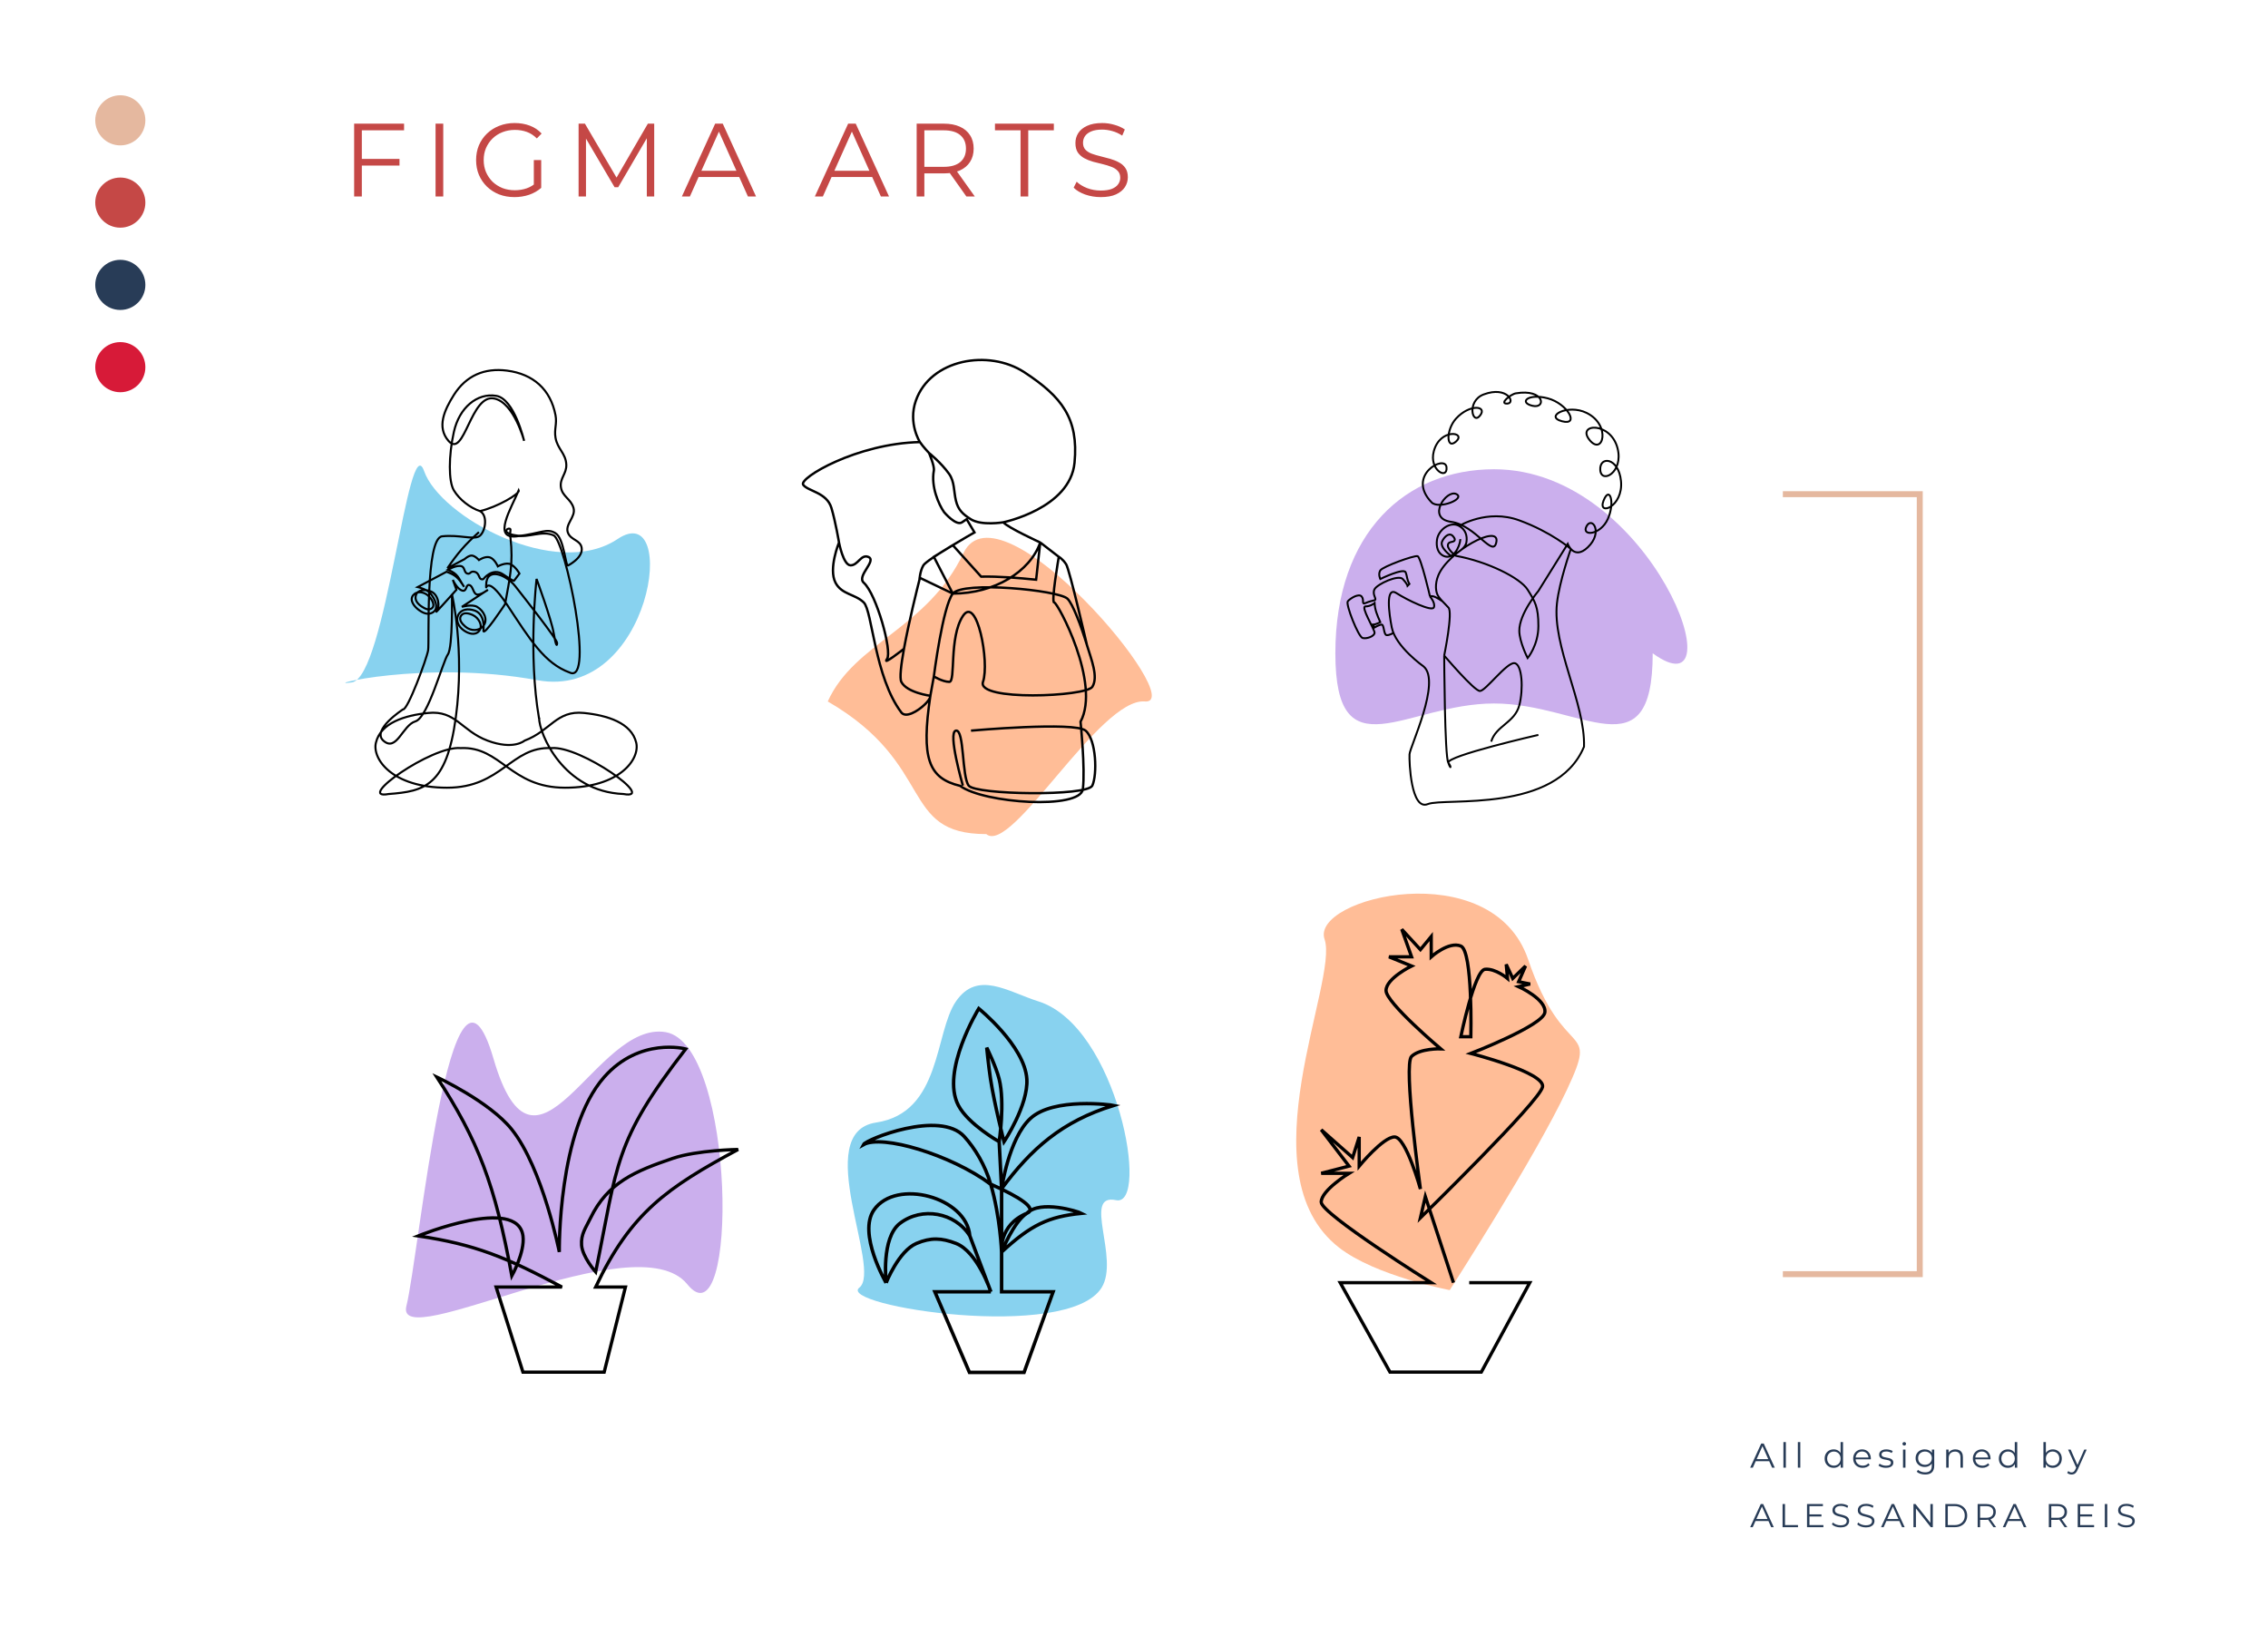 <svg width="762" height="553" viewBox="0 0 762 553" fill="none" xmlns="http://www.w3.org/2000/svg">
<rect width="762" height="553" fill="white"/>
<circle cx="40.42" cy="68.058" r="8.42" fill="#C54846"/>
<circle cx="40.42" cy="95.696" r="8.42" fill="#283C57"/>
<circle cx="40.42" cy="40.42" r="8.42" fill="#E5B89F"/>
<circle cx="40.42" cy="123.334" r="8.42" fill="#D71A38"/>
<path d="M588.022 513L591.58 505.217H592.392L595.95 513H595.083L591.814 505.695H592.147L588.878 513H588.022ZM589.423 510.921L589.668 510.254H594.193L594.438 510.921H589.423ZM598.905 513V505.217H599.728V512.288H604.087V513H598.905ZM607.854 508.697H611.968V509.398H607.854V508.697ZM607.943 512.288H612.624V513H607.121V505.217H612.458V505.928H607.943V512.288ZM618.372 513.067C617.794 513.067 617.238 512.974 616.704 512.789C616.178 512.596 615.77 512.351 615.481 512.055L615.804 511.421C616.078 511.688 616.445 511.914 616.905 512.099C617.372 512.277 617.861 512.366 618.372 512.366C618.861 512.366 619.258 512.307 619.562 512.188C619.873 512.062 620.099 511.896 620.24 511.688C620.388 511.48 620.463 511.251 620.463 510.999C620.463 510.695 620.374 510.45 620.196 510.265C620.025 510.079 619.799 509.935 619.517 509.831C619.236 509.72 618.924 509.624 618.583 509.542C618.242 509.461 617.902 509.375 617.561 509.286C617.22 509.19 616.905 509.064 616.615 508.908C616.334 508.753 616.104 508.549 615.926 508.297C615.756 508.037 615.67 507.7 615.67 507.285C615.67 506.899 615.77 506.547 615.971 506.229C616.178 505.903 616.493 505.643 616.916 505.45C617.338 505.25 617.879 505.15 618.539 505.15C618.976 505.15 619.41 505.213 619.84 505.339C620.27 505.458 620.64 505.625 620.952 505.839L620.674 506.496C620.34 506.273 619.984 506.11 619.606 506.006C619.236 505.903 618.876 505.851 618.528 505.851C618.061 505.851 617.675 505.914 617.372 506.04C617.068 506.166 616.842 506.336 616.693 506.551C616.552 506.759 616.482 506.996 616.482 507.263C616.482 507.567 616.567 507.811 616.738 507.997C616.916 508.182 617.145 508.326 617.427 508.43C617.716 508.534 618.031 508.627 618.372 508.708C618.713 508.79 619.05 508.879 619.384 508.975C619.725 509.071 620.036 509.197 620.318 509.353C620.607 509.501 620.837 509.701 621.007 509.953C621.185 510.205 621.274 510.535 621.274 510.943C621.274 511.321 621.17 511.673 620.963 511.999C620.755 512.318 620.437 512.577 620.007 512.778C619.584 512.97 619.039 513.067 618.372 513.067ZM626.881 513.067C626.303 513.067 625.747 512.974 625.213 512.789C624.687 512.596 624.279 512.351 623.99 512.055L624.312 511.421C624.587 511.688 624.953 511.914 625.413 512.099C625.88 512.277 626.369 512.366 626.881 512.366C627.37 512.366 627.766 512.307 628.07 512.188C628.382 512.062 628.608 511.896 628.749 511.688C628.897 511.48 628.971 511.251 628.971 510.999C628.971 510.695 628.882 510.45 628.704 510.265C628.534 510.079 628.308 509.935 628.026 509.831C627.744 509.72 627.433 509.624 627.092 509.542C626.751 509.461 626.41 509.375 626.069 509.286C625.728 509.19 625.413 509.064 625.124 508.908C624.842 508.753 624.612 508.549 624.435 508.297C624.264 508.037 624.179 507.7 624.179 507.285C624.179 506.899 624.279 506.547 624.479 506.229C624.687 505.903 625.002 505.643 625.424 505.45C625.847 505.25 626.388 505.15 627.047 505.15C627.485 505.15 627.918 505.213 628.348 505.339C628.778 505.458 629.149 505.625 629.46 505.839L629.182 506.496C628.849 506.273 628.493 506.11 628.115 506.006C627.744 505.903 627.385 505.851 627.036 505.851C626.569 505.851 626.184 505.914 625.88 506.04C625.576 506.166 625.35 506.336 625.202 506.551C625.061 506.759 624.99 506.996 624.99 507.263C624.99 507.567 625.076 507.811 625.246 507.997C625.424 508.182 625.654 508.326 625.936 508.43C626.225 508.534 626.54 508.627 626.881 508.708C627.222 508.79 627.559 508.879 627.893 508.975C628.233 509.071 628.545 509.197 628.826 509.353C629.116 509.501 629.345 509.701 629.516 509.953C629.694 510.205 629.783 510.535 629.783 510.943C629.783 511.321 629.679 511.673 629.471 511.999C629.264 512.318 628.945 512.577 628.515 512.778C628.093 512.97 627.548 513.067 626.881 513.067ZM631.998 513L635.556 505.217H636.368L639.926 513H639.058L635.789 505.695H636.123L632.854 513H631.998ZM633.399 510.921L633.644 510.254H638.169L638.413 510.921H633.399ZM642.881 513V505.217H643.559L648.93 511.977H648.574V505.217H649.385V513H648.707L643.348 506.24H643.704V513H642.881ZM653.594 513V505.217H656.763C657.593 505.217 658.319 505.384 658.942 505.717C659.572 506.043 660.061 506.499 660.41 507.085C660.758 507.67 660.932 508.345 660.932 509.108C660.932 509.872 660.758 510.546 660.41 511.132C660.061 511.718 659.572 512.177 658.942 512.511C658.319 512.837 657.593 513 656.763 513H653.594ZM654.416 512.288H656.718C657.407 512.288 658.004 512.155 658.508 511.888C659.02 511.614 659.416 511.24 659.698 510.765C659.98 510.283 660.12 509.731 660.12 509.108C660.12 508.478 659.98 507.926 659.698 507.452C659.416 506.977 659.02 506.607 658.508 506.34C658.004 506.066 657.407 505.928 656.718 505.928H654.416V512.288ZM664.448 513V505.217H667.361C668.02 505.217 668.587 505.324 669.062 505.539C669.536 505.747 669.899 506.051 670.151 506.451C670.411 506.844 670.541 507.322 670.541 507.885C670.541 508.434 670.411 508.908 670.151 509.309C669.899 509.701 669.536 510.005 669.062 510.22C668.587 510.428 668.02 510.532 667.361 510.532H664.903L665.27 510.154V513H664.448ZM669.762 513L667.761 510.176H668.65L670.663 513H669.762ZM665.27 510.22L664.903 509.831H667.338C668.117 509.831 668.706 509.661 669.106 509.32C669.514 508.979 669.718 508.501 669.718 507.885C669.718 507.263 669.514 506.781 669.106 506.44C668.706 506.099 668.117 505.928 667.338 505.928H664.903L665.27 505.539V510.22ZM672.905 513L676.463 505.217H677.275L680.833 513H679.966L676.697 505.695H677.03L673.761 513H672.905ZM674.306 510.921L674.551 510.254H679.076L679.321 510.921H674.306ZM688.366 513V505.217H691.279C691.939 505.217 692.506 505.324 692.98 505.539C693.455 505.747 693.818 506.051 694.07 506.451C694.329 506.844 694.459 507.322 694.459 507.885C694.459 508.434 694.329 508.908 694.07 509.309C693.818 509.701 693.455 510.005 692.98 510.22C692.506 510.428 691.939 510.532 691.279 510.532H688.822L689.189 510.154V513H688.366ZM693.681 513L691.679 510.176H692.569L694.581 513H693.681ZM689.189 510.22L688.822 509.831H691.257C692.035 509.831 692.624 509.661 693.025 509.32C693.432 508.979 693.636 508.501 693.636 507.885C693.636 507.263 693.432 506.781 693.025 506.44C692.624 506.099 692.035 505.928 691.257 505.928H688.822L689.189 505.539V510.22ZM698.803 508.697H702.917V509.398H698.803V508.697ZM698.892 512.288H703.573V513H698.069V505.217H703.406V505.928H698.892V512.288ZM707.175 513V505.217H707.997V513H707.175ZM714.343 513.067C713.765 513.067 713.209 512.974 712.676 512.789C712.149 512.596 711.742 512.351 711.453 512.055L711.775 511.421C712.049 511.688 712.416 511.914 712.876 512.099C713.343 512.277 713.832 512.366 714.343 512.366C714.833 512.366 715.229 512.307 715.533 512.188C715.845 512.062 716.071 511.896 716.211 511.688C716.36 511.48 716.434 511.251 716.434 510.999C716.434 510.695 716.345 510.45 716.167 510.265C715.996 510.079 715.77 509.935 715.489 509.831C715.207 509.72 714.896 509.624 714.555 509.542C714.214 509.461 713.873 509.375 713.532 509.286C713.191 509.19 712.876 509.064 712.587 508.908C712.305 508.753 712.075 508.549 711.897 508.297C711.727 508.037 711.642 507.7 711.642 507.285C711.642 506.899 711.742 506.547 711.942 506.229C712.149 505.903 712.464 505.643 712.887 505.45C713.309 505.25 713.851 505.15 714.51 505.15C714.948 505.15 715.381 505.213 715.811 505.339C716.241 505.458 716.612 505.625 716.923 505.839L716.645 506.496C716.312 506.273 715.956 506.11 715.578 506.006C715.207 505.903 714.848 505.851 714.499 505.851C714.032 505.851 713.647 505.914 713.343 506.04C713.039 506.166 712.813 506.336 712.665 506.551C712.524 506.759 712.453 506.996 712.453 507.263C712.453 507.567 712.539 507.811 712.709 507.997C712.887 508.182 713.117 508.326 713.398 508.43C713.687 508.534 714.003 508.627 714.343 508.708C714.684 508.79 715.022 508.879 715.355 508.975C715.696 509.071 716.008 509.197 716.289 509.353C716.578 509.501 716.808 509.701 716.979 509.953C717.157 510.205 717.245 510.535 717.245 510.943C717.245 511.321 717.142 511.673 716.934 511.999C716.727 512.318 716.408 512.577 715.978 512.778C715.555 512.97 715.011 513.067 714.343 513.067Z" fill="#283C57"/>
<path d="M121.29 53.385H134.22V55.621H121.29V53.385ZM121.57 66H118.984V41.539H135.757V43.775H121.57V66ZM146.339 66V41.539H148.925V66H146.339ZM172.854 66.21C170.99 66.21 169.266 65.907 167.682 65.301C166.121 64.672 164.758 63.798 163.593 62.68C162.452 61.562 161.555 60.246 160.902 58.731C160.273 57.217 159.959 55.563 159.959 53.769C159.959 51.975 160.273 50.321 160.902 48.807C161.555 47.293 162.463 45.977 163.628 44.858C164.793 43.74 166.156 42.878 167.717 42.273C169.301 41.644 171.025 41.329 172.888 41.329C174.752 41.329 176.453 41.62 177.99 42.203C179.551 42.785 180.879 43.67 181.974 44.858L180.367 46.501C179.342 45.476 178.212 44.742 176.977 44.299C175.742 43.857 174.414 43.635 172.993 43.635C171.479 43.635 170.081 43.892 168.8 44.404C167.542 44.893 166.435 45.604 165.48 46.536C164.548 47.444 163.814 48.516 163.279 49.751C162.766 50.962 162.51 52.302 162.51 53.769C162.51 55.214 162.766 56.553 163.279 57.788C163.814 59.023 164.548 60.106 165.48 61.038C166.435 61.946 167.542 62.657 168.8 63.169C170.081 63.659 171.467 63.903 172.958 63.903C174.356 63.903 175.672 63.694 176.907 63.274C178.165 62.855 179.318 62.144 180.367 61.143L181.834 63.1C180.67 64.125 179.307 64.905 177.746 65.441C176.185 65.953 174.554 66.21 172.854 66.21ZM179.353 62.785V53.769H181.834V63.1L179.353 62.785ZM194.395 66V41.539H196.526L207.709 60.618H206.591L217.668 41.539H219.8V66H217.319V45.417H217.913L207.709 62.89H206.486L196.212 45.417H196.876V66H194.395ZM229.098 66L240.28 41.539H242.831L254.013 66H251.288L241.014 43.041H242.062L231.788 66H229.098ZM233.501 59.465L234.27 57.369H248.492L249.261 59.465H233.501ZM273.775 66L284.958 41.539H287.508L298.691 66H295.965L285.691 43.041H286.74L276.466 66H273.775ZM278.178 59.465L278.947 57.369H293.17L293.938 59.465H278.178ZM307.979 66V41.539H317.135C319.208 41.539 320.99 41.876 322.481 42.552C323.972 43.204 325.114 44.16 325.906 45.417C326.721 46.652 327.129 48.155 327.129 49.925C327.129 51.649 326.721 53.14 325.906 54.398C325.114 55.633 323.972 56.588 322.481 57.264C320.99 57.916 319.208 58.242 317.135 58.242H309.412L310.565 57.054V66H307.979ZM324.683 66L318.393 57.124H321.188L327.513 66H324.683ZM310.565 57.264L309.412 56.041H317.065C319.511 56.041 321.363 55.505 322.621 54.433C323.902 53.362 324.543 51.859 324.543 49.925C324.543 47.968 323.902 46.454 322.621 45.383C321.363 44.311 319.511 43.775 317.065 43.775H309.412L310.565 42.552V57.264ZM342.885 66V43.775H334.289V41.539H354.067V43.775H345.471V66H342.885ZM369.809 66.21C367.992 66.21 366.245 65.918 364.567 65.336C362.913 64.73 361.632 63.962 360.724 63.03L361.737 61.038C362.599 61.877 363.752 62.587 365.196 63.169C366.664 63.729 368.202 64.008 369.809 64.008C371.347 64.008 372.593 63.822 373.548 63.449C374.527 63.053 375.237 62.529 375.68 61.877C376.146 61.224 376.379 60.502 376.379 59.71C376.379 58.755 376.099 57.986 375.54 57.404C375.004 56.821 374.294 56.367 373.408 56.041C372.523 55.691 371.545 55.388 370.473 55.132C369.401 54.876 368.33 54.608 367.258 54.328C366.187 54.026 365.196 53.63 364.288 53.14C363.403 52.651 362.68 52.01 362.121 51.218C361.586 50.403 361.318 49.343 361.318 48.038C361.318 46.827 361.632 45.72 362.261 44.719C362.913 43.694 363.904 42.878 365.231 42.273C366.559 41.644 368.26 41.329 370.333 41.329C371.708 41.329 373.071 41.527 374.422 41.923C375.773 42.296 376.938 42.82 377.916 43.496L377.043 45.557C375.994 44.858 374.876 44.346 373.688 44.02C372.523 43.694 371.393 43.531 370.298 43.531C368.831 43.531 367.619 43.728 366.664 44.125C365.709 44.521 364.998 45.056 364.533 45.732C364.09 46.384 363.869 47.13 363.869 47.968C363.869 48.924 364.136 49.692 364.672 50.275C365.231 50.857 365.954 51.312 366.839 51.638C367.747 51.964 368.738 52.255 369.809 52.511C370.881 52.768 371.941 53.047 372.989 53.35C374.061 53.653 375.039 54.049 375.925 54.538C376.833 55.004 377.555 55.633 378.091 56.425C378.65 57.217 378.93 58.254 378.93 59.535C378.93 60.723 378.604 61.83 377.951 62.855C377.299 63.857 376.297 64.672 374.946 65.301C373.618 65.907 371.906 66.21 369.809 66.21Z" fill="#C54846"/>
<path d="M118.181 229.231C106.689 230.831 142.518 221.484 180.519 228.481C219.062 235.578 228.392 167.078 207.53 181.043C186.668 195.008 147.827 173.518 142.49 158.245C137.153 142.971 129.672 227.63 118.181 229.231Z" fill="#88D2EF"/>
<path d="M161.268 171.684C164.113 173.241 162.982 178.944 160.965 180.154C158.948 181.364 154.31 179.549 148.563 180.154C142.815 180.759 144.297 215.64 143.843 218.424C143.389 221.207 136.975 238.657 135.375 238.305C135.375 238.305 124.762 245.183 128.791 248.785C133.253 252.774 135.256 243.591 139.549 242.32C143.843 241.048 148.741 222.257 150.468 219.84C152.195 217.422 151.841 199.619 151.841 199.619C151.841 199.619 156.244 218.071 153.135 241.048C150.027 264.025 142.596 265.824 130.571 266.718C119.076 268.835 145.103 250.401 154.77 251.291C168.358 250.659 171.407 264.6 189.858 264.6C208.31 264.6 215.064 254.921 213.755 249.476C212.155 242.821 204.134 240.307 196.211 239.494C186.897 238.537 185.013 245.497 176.246 248.785C176.246 248.785 172.574 252.072 163.807 248.785C155.04 245.497 153.157 238.537 143.843 239.494C135.92 240.307 127.898 242.821 126.298 249.476C124.989 254.921 131.743 264.6 150.195 264.6C168.647 264.6 171.695 250.659 185.284 251.291C194.951 250.401 220.977 268.835 209.483 266.718C189.231 265.918 181.118 246.491 181.114 241.048M161.268 171.684C166.943 170.386 174.761 165.882 174.275 164.727C171.772 170.731 165.249 181.206 173.67 180.154C182.09 179.101 183.682 177.31 186.628 179.101C189.574 180.892 189.985 190.449 190.874 189.939C190.874 189.939 196.043 187.341 195.412 183.941C194.938 181.394 191.925 181.469 190.874 179.101C189.581 176.186 193.551 173.702 192.689 170.631C191.829 167.569 188.917 166.821 188.454 163.674C188.012 160.67 190.379 159.147 190.269 156.112C190.13 152.298 187.269 150.802 186.639 147.037C186.152 144.125 187.193 142.376 186.639 139.475C184.979 130.778 179.124 125.627 170.342 124.496C162.74 123.517 156.593 126.185 152.495 132.663C149.253 137.79 146.698 143.514 150.68 148.09C156.059 154.27 158.102 132.133 166.107 133.873C172.736 135.314 176.089 148.09 176.089 148.09C176.089 148.09 172.848 133.97 166.712 132.965C160.342 131.922 154.31 136.898 152.495 145.065C150.68 153.232 150.68 161.702 152.495 164.727C154.31 167.752 157.909 170.606 161.268 171.684Z" stroke="black" stroke-width="0.691"/>
<path d="M181.114 241.393C177.351 219.666 180.275 194.477 180.275 194.477C180.275 194.477 185.266 208.088 186.023 212.625C186.779 217.163 187.171 217.164 187.171 215.954C187.171 214.743 176.192 200.83 173.108 196.897C170.025 192.964 163.336 190.334 163.336 196.594C163.336 199.619 162.769 191.612 170.444 203.25C178.12 214.888 182.948 222.845 191.467 225.935C199.91 229.769 189.955 181.676 186.023 179.851C182.09 178.027 177.548 180.796 173.472 179.851C173.472 179.851 171.201 179.655 170.293 178.748C169.386 177.84 171.714 176.933 171.503 178.143C171.292 179.352 171.503 180.563 171.503 180.563C172.51 189.408 171.255 194.257 169.688 202.947C169.688 202.947 162.126 214.441 162.428 211.719C162.731 208.996 162.106 205.983 159.404 205.064C157.314 204.354 154.941 204.6 153.959 206.577C153.011 208.484 154.048 210.471 155.774 211.719C157.404 212.898 159.579 213.524 160.916 212.021C162.432 210.317 160.883 207.504 158.799 206.577C157.391 205.95 155.668 205.564 154.866 206.879C154.067 208.19 155.216 209.506 156.379 210.509C158.17 212.054 160.968 212.067 162.428 210.206C164.043 208.149 162.567 205.177 160.311 203.854C158.579 202.839 155.169 203.854 155.169 203.854L163.941 198.107C163.941 198.107 161.225 200.197 160.009 199.619C159.002 199.142 158.906 197.054 157.891 196.594C156.396 195.917 156.993 198.777 155.394 198.409C153.592 197.995 152.144 194.779 152.144 194.779L153.354 198.107C153.354 198.107 145.489 206.879 146.699 205.367C147.909 203.854 147.355 199.784 144.884 198.712C142.992 197.891 140.379 197.96 139.742 199.922C139.203 201.581 140.373 202.941 141.859 203.854C142.885 204.485 143.824 205.032 144.884 204.459C146.497 203.587 145.115 201.056 143.674 199.922C142.189 198.753 140.042 198.468 138.834 199.922C137.446 201.592 139.16 203.837 140.952 205.064C142.427 206.074 143.987 206.638 145.489 205.669C147.595 204.311 146.202 201.228 144.582 199.317C143.386 197.907 140.347 197.199 140.347 197.199L150.026 192.057C153.19 193.222 153.964 194.069 155.938 197.13C153.911 194.084 154.002 192.797 150.494 191.382C150.494 191.382 153.579 189.585 155.169 190.242C156.175 190.658 155.937 192.361 156.984 192.662C158.141 192.995 157.891 191.755 159.404 192.057C160.916 192.36 160.916 194.174 161.521 194.477C162.126 194.779 162.428 194.477 162.428 194.477C162.428 194.477 165.453 190.468 169.083 192.964C172.713 195.459 172.713 195.081 172.713 195.081L174.528 192.662C174.528 192.662 173.417 190.61 171.759 189.636C170.101 188.662 167.268 190.242 167.268 190.242C167.268 190.242 166.177 187.71 164.546 187.216C162.971 186.74 160.916 188.125 160.916 188.125C160.916 188.125 159.61 186.649 158.496 186.612C157.44 186.578 156.076 187.822 156.076 187.822L150.329 190.847C153.809 185.81 156.046 183.124 160.916 178.748" stroke="black" stroke-width="0.691"/>
<path d="M555.273 219.445C555.273 260.239 531.405 236.305 501.963 236.305C472.521 236.305 448.653 260.239 448.653 219.445C448.653 178.652 472.521 157.625 501.963 157.625C555.273 157.625 584.658 240.801 555.273 219.445Z" fill="#CBAFED"/>
<path d="M490.668 181.093C490.375 184.167 488.091 187.95 485.218 186.821C483.032 185.962 482.471 183.643 482.795 181.317C483.27 177.918 487.266 174.992 490.257 176.675M490.257 176.675C492.303 177.827 493.07 179.863 492.679 182.179C492.231 184.835 487.501 186.735 487.501 186.735C487.501 186.735 483.637 183.958 484.507 181.921C485.115 180.496 486.606 178.938 487.877 179.825C487.877 179.825 488.796 180.605 488.775 181.269C488.744 182.265 487.11 181.756 486.609 182.617C485.662 184.243 489.154 186.709 489.154 186.709C499.786 188.648 510.763 194.104 513.258 198.087C515.753 202.071 516.863 203.843 516.863 210.287C516.863 216.73 513.258 221.058 513.258 221.058C513.258 221.058 510.498 215.67 510.453 211.948C510.383 206.136 516.863 198.516 516.863 198.516L526.722 182.701C526.722 182.701 528.813 188.278 533.45 183.857C538.741 178.814 534.884 173.283 533.044 176.765C531.204 180.247 537.713 179.853 540.201 174.317C542.7 168.753 540.796 162.93 538.741 168.214C536.687 173.498 545.482 170.26 544.615 161.556C543.822 153.604 537.331 153.067 537.651 157.875C537.972 162.683 545.543 158.721 543.466 150.586C541.146 141.502 529.571 142.203 534.037 147.772C538.502 153.34 541.481 142.837 533.064 138.695C526.722 135.574 518.789 139.897 524.795 141.502C530.802 143.108 526.722 135.574 520.004 133.8C513.286 132.026 510.206 135.222 514.891 136.313C519.576 137.405 518.987 130.482 509.281 132.125C507.555 132.417 503.504 135.718 506.419 135.574C509.334 135.43 506.419 129.518 498.493 132.493C492.679 134.675 494.625 142.911 497.246 139.611C499.867 136.312 493.778 135.574 489.191 140.616C485.761 144.387 485.863 151.366 489.265 148.248C492.667 145.131 483.856 143.757 481.737 151.516C480.001 157.875 486.413 161.373 486.002 156.955C485.59 152.537 472.261 159.706 480.989 168.753C483.357 171.208 492.59 167.546 489.258 165.946C485.926 164.347 479.165 174.157 487.515 175.281C495.865 176.405 501.806 187.863 502.77 181.921C503.733 175.98 486.609 185.122 483.245 193.269C482.054 196.155 482.304 198.948 483.296 200.368C483.726 200.983 484.163 201.487 484.625 201.977M490.257 176.675C490.257 176.675 499.644 170.836 510.453 174.795C521.262 178.754 527.77 184.386 527.77 184.386C527.77 184.386 523.907 195.329 523.104 202.645C521.511 217.163 532.645 236.23 532.194 250.827C522.846 273.388 485.378 267.835 479.709 270.103C474.039 272.371 473.437 255.93 473.569 253.378C473.701 250.827 484.241 229.015 478.336 223.898C478.336 223.898 468.886 217.265 467.604 210.768C466.725 206.307 465.356 196.798 469.166 199.231C472.976 201.665 481.098 205.522 481.737 204.05C482.377 202.578 480.45 200.368 480.45 200.368M485.218 220.208C485.218 220.208 488.257 205.473 486.609 204.05C485.876 203.236 485.229 202.618 484.625 201.977M485.218 220.208C485.218 220.208 495.325 232.118 497.229 232.113C499.133 232.108 506.262 222.387 508.851 222.759C511.441 223.132 511.87 231.545 510.453 236.932C508.92 242.756 502.538 243.824 501.013 249.126M485.218 220.208C485.218 220.208 485.376 254.517 486.609 256.213M486.609 256.213C487.841 257.909 487.335 258.481 486.609 256.213ZM486.609 256.213C485.882 253.945 516.863 246.859 516.863 246.859M480.45 200.368C480.45 200.368 480.777 200.084 481.737 200.368C482.698 200.652 484.625 201.977 484.625 201.977M480.45 200.368C480.45 200.368 477.399 187.163 476.275 186.821C475.151 186.478 464.553 190.323 463.751 191.608C462.948 192.893 463.751 194.498 463.751 194.498C463.751 194.498 471.619 190.645 472.261 192.25C472.903 193.856 472.582 194.498 473.545 196.156L472.903 196.798C472.903 196.798 472.743 196.053 471.297 194.498C469.852 192.944 462.787 196.156 461.824 197.922C460.86 199.688 462.787 201.292 461.824 201.613C460.86 201.934 460.218 201.934 458.773 202.577C457.328 203.219 458.452 201.518 457.488 200.368C456.525 199.217 453.635 201.014 452.832 201.977C452.029 202.941 456.364 213.94 457.809 214.313C459.255 214.685 461.824 213.691 461.824 212.534C461.824 211.376 457.007 203.701 458.773 203.701C460.539 203.701 461.824 202.577 461.824 202.577C461.945 204.892 462.723 206.674 463.751 209.001C463.751 209.001 462.157 209.811 461.342 209.804L461.824 210.768C461.824 210.768 463.429 209.804 464.232 209.804C465.035 209.804 464.875 213.176 465.838 213.337C466.801 213.497 468.247 212.534 468.247 212.534" stroke="black" stroke-width="0.642"/>
<path d="M384.65 235.621C369.407 234.361 339.884 287.35 331.38 280.182C301.96 280.182 314.694 256.836 278.111 235.621C287.102 215.734 311.572 211.238 323.679 185.828C335.785 160.419 399.893 236.88 384.65 235.621Z" fill="#FFBD97"/>
<path d="M323.505 263.897C323.505 263.897 318.303 245.95 321.164 245.43C324.025 244.91 323.114 260.776 325.455 263.897C327.796 267.018 365.304 267.538 366.995 263.897C368.686 260.255 368.372 248.551 364.73 245.43C361.089 242.309 326.236 245.43 326.236 245.43M322.464 263.897C322.499 263.923 322.533 263.949 322.569 263.976M313.751 227.223C313.751 227.223 316.742 229.044 318.953 229.044C321.164 229.044 318.786 214.151 323.505 206.935C328.223 199.719 332.532 222.452 330.267 229.044C328.002 235.635 364.904 234.007 366.995 230.713C369.086 227.418 366.662 221.549 365.189 216.689M313.751 227.223C313.751 227.223 316.742 203.684 320.123 199.392M313.751 227.223L312.58 233.725M320.123 199.392C323.505 195.101 355.497 198.222 358.618 201.083C360.383 202.701 363.272 210.362 365.189 216.689M320.123 199.392L313.751 187.038L320.123 183.136L329.645 193.696C335.647 193.573 342.185 194.127 348.112 194.724L349.5 182.226M320.123 199.392L309.08 194.105C309.08 194.105 309.024 194.323 308.922 194.724M320.123 199.392C334.14 199.392 346.119 192.024 349.5 182.226M355.735 187.038L349.5 182.226M355.735 187.038C355.735 187.038 353.061 202.383 354.196 202.383C355.331 202.383 369.92 229.507 363.04 242.439C363.04 242.439 364.652 258.086 363.82 265.067C362.991 272.017 330.555 269.898 322.569 263.976M355.735 187.038C355.735 187.038 357.042 187.733 358.206 189.554C359.369 191.374 365.189 216.689 365.189 216.689M349.5 182.226C349.5 182.226 338.645 177.262 337.084 175.442M312.58 233.725C312.58 233.725 304.647 232.685 302.827 229.044C302.203 227.796 302.741 223.302 303.717 217.933M312.58 233.725C312.58 233.725 312.751 234.705 310.63 236.716C308.302 238.923 304.325 241.294 302.827 239.317C293.853 227.483 293.104 205.245 290.212 202.383C287.321 199.522 282.819 199.756 280.718 195.751C278.256 191.056 281.889 182.226 281.889 182.226M312.58 233.725C309.399 254.887 312.005 261.429 322.569 263.976M281.889 182.226C281.889 182.226 283.319 189.899 285.79 189.899C288.261 189.899 289.257 186.153 291.643 187.038C294.876 188.236 287.653 193.439 290.212 195.751C294.484 199.611 299.841 218.866 298.015 221.371C296.189 223.875 303.717 217.933 303.717 217.933M281.889 182.226C281.889 182.226 280.743 175.333 279.342 170.63C277.771 165.355 271.409 165.038 269.848 162.827C268.288 160.616 287.889 148.933 309.08 148.502M337.084 175.442C337.084 175.442 359.555 170.826 361.024 155.414C362.442 140.527 356.69 133.257 344.182 125.059C332.182 117.193 312.579 120.622 307.693 134.621C305.038 142.228 309.08 148.502 309.08 148.502M337.084 175.442C337.084 175.442 329.793 176.692 326.167 174.414C323.518 172.75 321.915 171.292 321.164 168.159C320.412 165.025 320.747 161.81 318.877 159.186C316.164 155.379 312.131 152.163 312.131 152.163M312.131 152.163C312.131 152.163 314.033 156.549 313.751 158.065C312.746 163.471 315.366 169.427 317.186 172.028C317.186 172.028 321.231 176.83 323.236 175.442C324.918 174.277 324.778 174.414 324.778 174.414L327.406 178.845C327.406 178.845 311.399 187.93 310.24 189.899C309.08 191.867 308.922 194.724 308.922 194.724M312.131 152.163C312.131 152.163 310.122 150.054 309.08 148.502M303.717 217.933C305.353 208.937 308.221 197.484 308.922 194.724" stroke="black" stroke-width="0.795"/>
<path d="M487.083 433.357C487.083 433.357 462.143 428.642 449.872 419.063C417.963 394.155 449.872 329.519 445.031 315.523C440.191 301.526 501.302 286.673 513.422 322.289C525.542 357.905 537.526 342.536 526.403 366.181C515.628 389.087 487.083 433.357 487.083 433.357Z" fill="#FFBD97"/>
<path d="M348.897 336.374C338.574 333.114 328.436 325.814 321.176 336.374C313.915 346.935 316.335 373.776 294.334 377.076C272.333 380.376 296.512 426.443 288.724 432.519C280.936 438.595 358.76 450.861 370.128 432.519C376.252 422.638 363.528 400.727 374.968 403.148C386.409 405.568 375.591 344.805 348.897 336.374Z" fill="#88D2EF"/>
<path d="M165.806 355.62C180.169 404.817 200.018 342.64 223.669 346.71C247.32 350.78 248.09 452.645 230.929 431.414C213.768 410.183 132.289 455.541 136.545 438.674C140.801 421.808 151.443 306.424 165.806 355.62Z" fill="#CBAFED"/>
<path d="M493.621 430.864H513.972L497.692 460.896H467L450.279 430.864H480.861C480.861 430.864 443.899 407.763 443.899 403.803C443.899 399.843 453.249 394.122 453.249 394.122H443.899L453.249 391.702L443.899 379.492L454.459 388.842L456.66 381.912V391.702C456.66 391.702 464.688 381.912 468.54 381.912C472.392 381.912 477.231 399.403 477.231 399.403C477.231 399.403 471.405 357.601 474.26 354.85C477.116 352.1 484.051 352.32 484.051 352.32C484.051 352.32 465.68 336.81 465.68 332.739C465.68 328.669 474.26 324.489 474.26 324.489L466.67 321.409H474.26L470.96 312.168L477.231 318.989L480.861 314.589V321.409C480.861 321.409 486.727 316.129 490.797 317.779C494.868 319.429 494.171 348.25 494.171 348.25H490.797C490.797 348.25 495.418 325.919 498.938 325.589C502.458 325.259 506.492 328.669 506.492 328.669L506.052 323.939L508.252 328.669L512.542 324.489L510.232 329.769L514.082 330.539L510.232 331.419C510.232 331.419 519.693 335.71 519.033 340.11C518.373 344.51 494.171 353.86 494.171 353.86C494.171 353.86 519.143 360.241 518.263 365.081C517.382 369.921 477.231 409.083 477.231 409.083L478.881 401.933L488.341 430.864" stroke="black" stroke-width="1.1"/>
<path d="M210.138 432.325L202.988 460.926H175.706L166.686 432.325H188.797C170.081 422.297 159.531 417.992 140.505 415.164C140.505 415.164 173.905 401.535 175.706 415.164C176.419 420.558 171.966 428.584 171.966 428.584C166.276 397.744 160.682 383.21 146.775 361.811C146.775 361.811 164.481 370.031 171.966 379.412C182.36 392.439 187.917 420.554 187.917 420.554C187.917 420.554 187.308 379.561 202.988 361.811C214.962 348.256 230.379 352.351 230.379 352.351C206.087 383.732 207.628 390.815 200.127 427.264C200.127 427.264 195.666 422.212 195.397 418.244C195.147 414.544 196.755 412.563 198.367 409.223C204.183 397.174 213.419 393.392 226.089 389.092C234.258 386.32 247.98 386.122 247.98 386.122C224.138 398.958 211.952 407.347 200.127 432.325H210.138Z" stroke="black" stroke-width="1.1"/>
<path d="M332.913 433.932H314.094L325.711 461H344.066L353.824 433.932H336.515V420.573M332.913 433.932C332.913 433.932 328.486 420.491 321.18 417.669C316.356 415.805 312.701 415.657 307.937 417.669C301.918 420.211 297.714 430.912 297.714 430.912M332.913 433.932C332.913 433.932 328.595 422.462 325.827 415.113M297.714 430.912C297.714 430.912 296.002 415.804 302.361 410.931C309.749 405.268 320.85 407.247 325.827 415.113M297.714 430.912C297.714 430.912 288.073 414.342 293.648 406.4C301.128 395.744 324.745 402.139 325.827 415.113M336.515 420.573C346.383 411.455 352.266 408.681 363.35 407.562C362.229 406.969 349.556 402.944 344.995 407.562M336.515 420.573C336.515 420.573 340.556 410.361 344.995 407.562M336.515 420.573C336.515 420.573 335.38 411.598 344.995 407.562M336.515 420.573V399.314M336.515 420.573C336.515 420.573 336.089 408.813 332.857 397.778M344.995 407.562C348.75 405.986 342.432 402.002 332.857 397.778M336.515 399.314C346.481 385.839 356.805 376.683 374.154 371.317C373.628 371.2 353.979 368.461 346.157 375.732C338.869 382.505 336.515 399.314 336.515 399.314ZM336.515 399.314L335.702 383.515M335.702 383.515C335.702 383.515 337.694 370.454 335.702 362.488C334.624 358.181 331.519 351.917 331.519 351.917C331.519 351.917 332.173 358.377 332.797 362.488C334.059 370.793 337.328 383.515 337.328 383.515C337.328 383.515 345.529 371.212 344.995 362.488C344.312 351.31 328.848 338.79 328.848 338.79C328.848 338.79 315.954 359.826 321.994 371.317C325.327 377.66 335.702 383.515 335.702 383.515ZM332.857 397.778C330.987 391.394 327.634 385.821 323.968 381.772C315.791 372.741 290.985 382.764 290.118 384.479C296.289 381.005 319.341 387.78 332.857 397.778Z" stroke="black" stroke-width="1.161"/>
<path d="M588.023 493L591.73 484.89H592.576L596.284 493H595.38L591.974 485.388H592.321L588.915 493H588.023ZM589.483 490.834L589.738 490.138H594.453L594.708 490.834H589.483ZM599.189 493V484.404H600.012V493H599.189ZM604.038 493V484.404H604.861V493H604.038ZM616.079 493.058C615.499 493.058 614.978 492.927 614.515 492.664C614.059 492.401 613.7 492.038 613.437 491.575C613.175 491.104 613.043 490.563 613.043 489.953C613.043 489.335 613.175 488.795 613.437 488.331C613.7 487.868 614.059 487.509 614.515 487.254C614.978 486.991 615.499 486.86 616.079 486.86C616.612 486.86 617.087 486.979 617.504 487.219C617.928 487.458 618.264 487.81 618.512 488.273C618.766 488.729 618.894 489.289 618.894 489.953C618.894 490.61 618.77 491.17 618.523 491.633C618.276 492.096 617.94 492.452 617.515 492.699C617.098 492.938 616.619 493.058 616.079 493.058ZM616.137 492.328C616.569 492.328 616.955 492.232 617.295 492.038C617.643 491.838 617.913 491.56 618.106 491.204C618.307 490.841 618.407 490.424 618.407 489.953C618.407 489.474 618.307 489.057 618.106 488.702C617.913 488.347 617.643 488.072 617.295 487.879C616.955 487.678 616.569 487.578 616.137 487.578C615.712 487.578 615.329 487.678 614.99 487.879C614.65 488.072 614.379 488.347 614.179 488.702C613.978 489.057 613.877 489.474 613.877 489.953C613.877 490.424 613.978 490.841 614.179 491.204C614.379 491.56 614.65 491.838 614.99 492.038C615.329 492.232 615.712 492.328 616.137 492.328ZM618.43 493V491.17L618.512 489.941L618.396 488.713V484.404H619.218V493H618.43ZM625.83 493.058C625.197 493.058 624.641 492.927 624.162 492.664C623.683 492.394 623.309 492.027 623.038 491.563C622.768 491.092 622.633 490.555 622.633 489.953C622.633 489.351 622.76 488.818 623.015 488.354C623.278 487.891 623.633 487.528 624.081 487.265C624.537 486.995 625.046 486.86 625.61 486.86C626.182 486.86 626.688 486.991 627.128 487.254C627.576 487.509 627.927 487.872 628.182 488.343C628.437 488.806 628.565 489.343 628.565 489.953C628.565 489.992 628.561 490.034 628.553 490.08C628.553 490.119 628.553 490.162 628.553 490.208H623.258V489.594H628.113L627.788 489.837C627.788 489.397 627.692 489.007 627.499 488.667C627.313 488.32 627.058 488.049 626.734 487.856C626.41 487.663 626.035 487.566 625.61 487.566C625.193 487.566 624.819 487.663 624.487 487.856C624.154 488.049 623.896 488.32 623.71 488.667C623.525 489.015 623.432 489.412 623.432 489.86V489.988C623.432 490.451 623.533 490.861 623.733 491.216C623.942 491.563 624.228 491.838 624.591 492.038C624.962 492.232 625.382 492.328 625.854 492.328C626.224 492.328 626.568 492.262 626.885 492.131C627.209 492 627.487 491.799 627.719 491.529L628.182 492.062C627.912 492.386 627.572 492.633 627.163 492.803C626.761 492.973 626.317 493.058 625.83 493.058ZM633.61 493.058C633.108 493.058 632.633 492.988 632.185 492.849C631.737 492.703 631.386 492.521 631.131 492.305L631.502 491.656C631.749 491.841 632.065 492.004 632.452 492.143C632.838 492.274 633.243 492.34 633.668 492.34C634.247 492.34 634.664 492.251 634.919 492.073C635.174 491.888 635.302 491.645 635.302 491.343C635.302 491.119 635.228 490.946 635.082 490.822C634.942 490.691 634.757 490.594 634.525 490.532C634.294 490.463 634.035 490.405 633.749 490.359C633.463 490.312 633.178 490.258 632.892 490.196C632.614 490.135 632.359 490.046 632.127 489.93C631.896 489.806 631.706 489.64 631.56 489.432C631.421 489.223 631.351 488.945 631.351 488.598C631.351 488.265 631.444 487.968 631.629 487.705C631.814 487.443 632.085 487.238 632.44 487.091C632.803 486.937 633.243 486.86 633.761 486.86C634.155 486.86 634.549 486.914 634.942 487.022C635.336 487.122 635.661 487.258 635.916 487.427L635.557 488.088C635.286 487.902 634.997 487.771 634.688 487.694C634.379 487.609 634.07 487.566 633.761 487.566C633.212 487.566 632.807 487.663 632.544 487.856C632.289 488.041 632.162 488.281 632.162 488.574C632.162 488.806 632.232 488.988 632.371 489.119C632.517 489.25 632.707 489.354 632.938 489.432C633.178 489.501 633.436 489.559 633.714 489.605C634 489.652 634.282 489.71 634.56 489.779C634.846 489.841 635.105 489.93 635.336 490.046C635.576 490.154 635.765 490.312 635.904 490.521C636.051 490.722 636.124 490.988 636.124 491.32C636.124 491.675 636.024 491.984 635.823 492.247C635.63 492.502 635.344 492.703 634.966 492.849C634.595 492.988 634.143 493.058 633.61 493.058ZM639.371 493V486.918H640.194V493H639.371ZM639.788 485.574C639.619 485.574 639.476 485.516 639.36 485.4C639.244 485.284 639.186 485.145 639.186 484.983C639.186 484.821 639.244 484.686 639.36 484.577C639.476 484.462 639.619 484.404 639.788 484.404C639.958 484.404 640.101 484.458 640.217 484.566C640.333 484.674 640.391 484.809 640.391 484.971C640.391 485.141 640.333 485.284 640.217 485.4C640.109 485.516 639.966 485.574 639.788 485.574ZM646.816 495.305C646.26 495.305 645.727 495.224 645.217 495.062C644.707 494.9 644.294 494.668 643.977 494.367L644.394 493.741C644.68 493.996 645.031 494.197 645.449 494.344C645.873 494.498 646.321 494.576 646.792 494.576C647.565 494.576 648.132 494.394 648.495 494.031C648.858 493.676 649.04 493.12 649.04 492.363V490.845L649.156 489.802L649.075 488.76V486.918H649.863V492.259C649.863 493.309 649.604 494.077 649.086 494.564C648.577 495.058 647.82 495.305 646.816 495.305ZM646.665 492.768C646.086 492.768 645.564 492.645 645.101 492.398C644.638 492.143 644.271 491.791 644 491.343C643.738 490.895 643.606 490.382 643.606 489.802C643.606 489.223 643.738 488.713 644 488.273C644.271 487.825 644.638 487.478 645.101 487.23C645.564 486.983 646.086 486.86 646.665 486.86C647.206 486.86 647.692 486.972 648.125 487.196C648.557 487.42 648.901 487.752 649.156 488.192C649.411 488.632 649.538 489.169 649.538 489.802C649.538 490.436 649.411 490.973 649.156 491.413C648.901 491.853 648.557 492.189 648.125 492.421C647.692 492.652 647.206 492.768 646.665 492.768ZM646.746 492.038C647.194 492.038 647.592 491.946 647.939 491.76C648.287 491.567 648.561 491.305 648.762 490.973C648.963 490.633 649.063 490.243 649.063 489.802C649.063 489.362 648.963 488.976 648.762 488.644C648.561 488.312 648.287 488.053 647.939 487.868C647.592 487.675 647.194 487.578 646.746 487.578C646.306 487.578 645.908 487.675 645.553 487.868C645.205 488.053 644.931 488.312 644.73 488.644C644.537 488.976 644.441 489.362 644.441 489.802C644.441 490.243 644.537 490.633 644.73 490.973C644.931 491.305 645.205 491.567 645.553 491.76C645.908 491.946 646.306 492.038 646.746 492.038ZM656.994 486.86C657.488 486.86 657.921 486.956 658.292 487.149C658.67 487.335 658.964 487.621 659.172 488.007C659.388 488.393 659.497 488.879 659.497 489.466V493H658.674V489.548C658.674 488.907 658.512 488.424 658.187 488.099C657.871 487.767 657.423 487.601 656.844 487.601C656.411 487.601 656.033 487.69 655.708 487.868C655.392 488.038 655.144 488.289 654.967 488.621C654.797 488.945 654.712 489.339 654.712 489.802V493H653.889V486.918H654.677V488.586L654.55 488.273C654.743 487.833 655.052 487.489 655.476 487.242C655.901 486.987 656.407 486.86 656.994 486.86ZM666.04 493.058C665.406 493.058 664.85 492.927 664.372 492.664C663.893 492.394 663.518 492.027 663.248 491.563C662.977 491.092 662.842 490.555 662.842 489.953C662.842 489.351 662.97 488.818 663.225 488.354C663.487 487.891 663.842 487.528 664.29 487.265C664.746 486.995 665.256 486.86 665.82 486.86C666.391 486.86 666.897 486.991 667.337 487.254C667.785 487.509 668.137 487.872 668.392 488.343C668.647 488.806 668.774 489.343 668.774 489.953C668.774 489.992 668.77 490.034 668.762 490.08C668.762 490.119 668.762 490.162 668.762 490.208H663.468V489.594H668.322L667.998 489.837C667.998 489.397 667.901 489.007 667.708 488.667C667.523 488.32 667.268 488.049 666.943 487.856C666.619 487.663 666.244 487.566 665.82 487.566C665.403 487.566 665.028 487.663 664.696 487.856C664.364 488.049 664.105 488.32 663.92 488.667C663.734 489.015 663.642 489.412 663.642 489.86V489.988C663.642 490.451 663.742 490.861 663.943 491.216C664.151 491.563 664.437 491.838 664.8 492.038C665.171 492.232 665.592 492.328 666.063 492.328C666.434 492.328 666.777 492.262 667.094 492.131C667.418 492 667.697 491.799 667.928 491.529L668.392 492.062C668.121 492.386 667.781 492.633 667.372 492.803C666.971 492.973 666.526 493.058 666.04 493.058ZM674.607 493.058C674.028 493.058 673.507 492.927 673.043 492.664C672.588 492.401 672.229 492.038 671.966 491.575C671.703 491.104 671.572 490.563 671.572 489.953C671.572 489.335 671.703 488.795 671.966 488.331C672.229 487.868 672.588 487.509 673.043 487.254C673.507 486.991 674.028 486.86 674.607 486.86C675.14 486.86 675.615 486.979 676.032 487.219C676.457 487.458 676.793 487.81 677.04 488.273C677.295 488.729 677.423 489.289 677.423 489.953C677.423 490.61 677.299 491.17 677.052 491.633C676.805 492.096 676.469 492.452 676.044 492.699C675.627 492.938 675.148 493.058 674.607 493.058ZM674.665 492.328C675.098 492.328 675.484 492.232 675.824 492.038C676.171 491.838 676.442 491.56 676.635 491.204C676.836 490.841 676.936 490.424 676.936 489.953C676.936 489.474 676.836 489.057 676.635 488.702C676.442 488.347 676.171 488.072 675.824 487.879C675.484 487.678 675.098 487.578 674.665 487.578C674.241 487.578 673.858 487.678 673.518 487.879C673.179 488.072 672.908 488.347 672.707 488.702C672.507 489.057 672.406 489.474 672.406 489.953C672.406 490.424 672.507 490.841 672.707 491.204C672.908 491.56 673.179 491.838 673.518 492.038C673.858 492.232 674.241 492.328 674.665 492.328ZM676.959 493V491.17L677.04 489.941L676.924 488.713V484.404H677.747V493H676.959ZM689.685 493.058C689.152 493.058 688.673 492.938 688.249 492.699C687.824 492.452 687.488 492.096 687.241 491.633C686.994 491.17 686.87 490.61 686.87 489.953C686.87 489.289 686.994 488.729 687.241 488.273C687.496 487.81 687.835 487.458 688.26 487.219C688.685 486.979 689.16 486.86 689.685 486.86C690.264 486.86 690.782 486.991 691.238 487.254C691.701 487.509 692.064 487.868 692.327 488.331C692.589 488.795 692.721 489.335 692.721 489.953C692.721 490.563 692.589 491.104 692.327 491.575C692.064 492.038 691.701 492.401 691.238 492.664C690.782 492.927 690.264 493.058 689.685 493.058ZM686.546 493V484.404H687.368V488.713L687.252 489.941L687.333 491.17V493H686.546ZM689.627 492.328C690.06 492.328 690.446 492.232 690.786 492.038C691.126 491.838 691.396 491.56 691.597 491.204C691.798 490.841 691.898 490.424 691.898 489.953C691.898 489.474 691.798 489.057 691.597 488.702C691.396 488.347 691.126 488.072 690.786 487.879C690.446 487.678 690.06 487.578 689.627 487.578C689.195 487.578 688.805 487.678 688.457 487.879C688.117 488.072 687.847 488.347 687.646 488.702C687.453 489.057 687.357 489.474 687.357 489.953C687.357 490.424 687.453 490.841 687.646 491.204C687.847 491.56 688.117 491.838 688.457 492.038C688.805 492.232 689.195 492.328 689.627 492.328ZM696.012 495.305C695.726 495.305 695.452 495.259 695.189 495.166C694.934 495.074 694.714 494.935 694.529 494.749L694.911 494.135C695.066 494.282 695.232 494.394 695.409 494.471C695.595 494.556 695.799 494.599 696.023 494.599C696.294 494.599 696.525 494.522 696.719 494.367C696.919 494.22 697.109 493.958 697.286 493.579L697.68 492.687L697.773 492.56L700.275 486.918H701.086L698.039 493.73C697.869 494.124 697.68 494.437 697.472 494.668C697.271 494.9 697.051 495.062 696.811 495.155C696.572 495.255 696.305 495.305 696.012 495.305ZM697.634 493.174L694.83 486.918H695.687L698.167 492.502L697.634 493.174Z" fill="#283C57"/>
<path d="M599 166H645V428H599" stroke="#E5B89F" stroke-width="2"/>
</svg>
